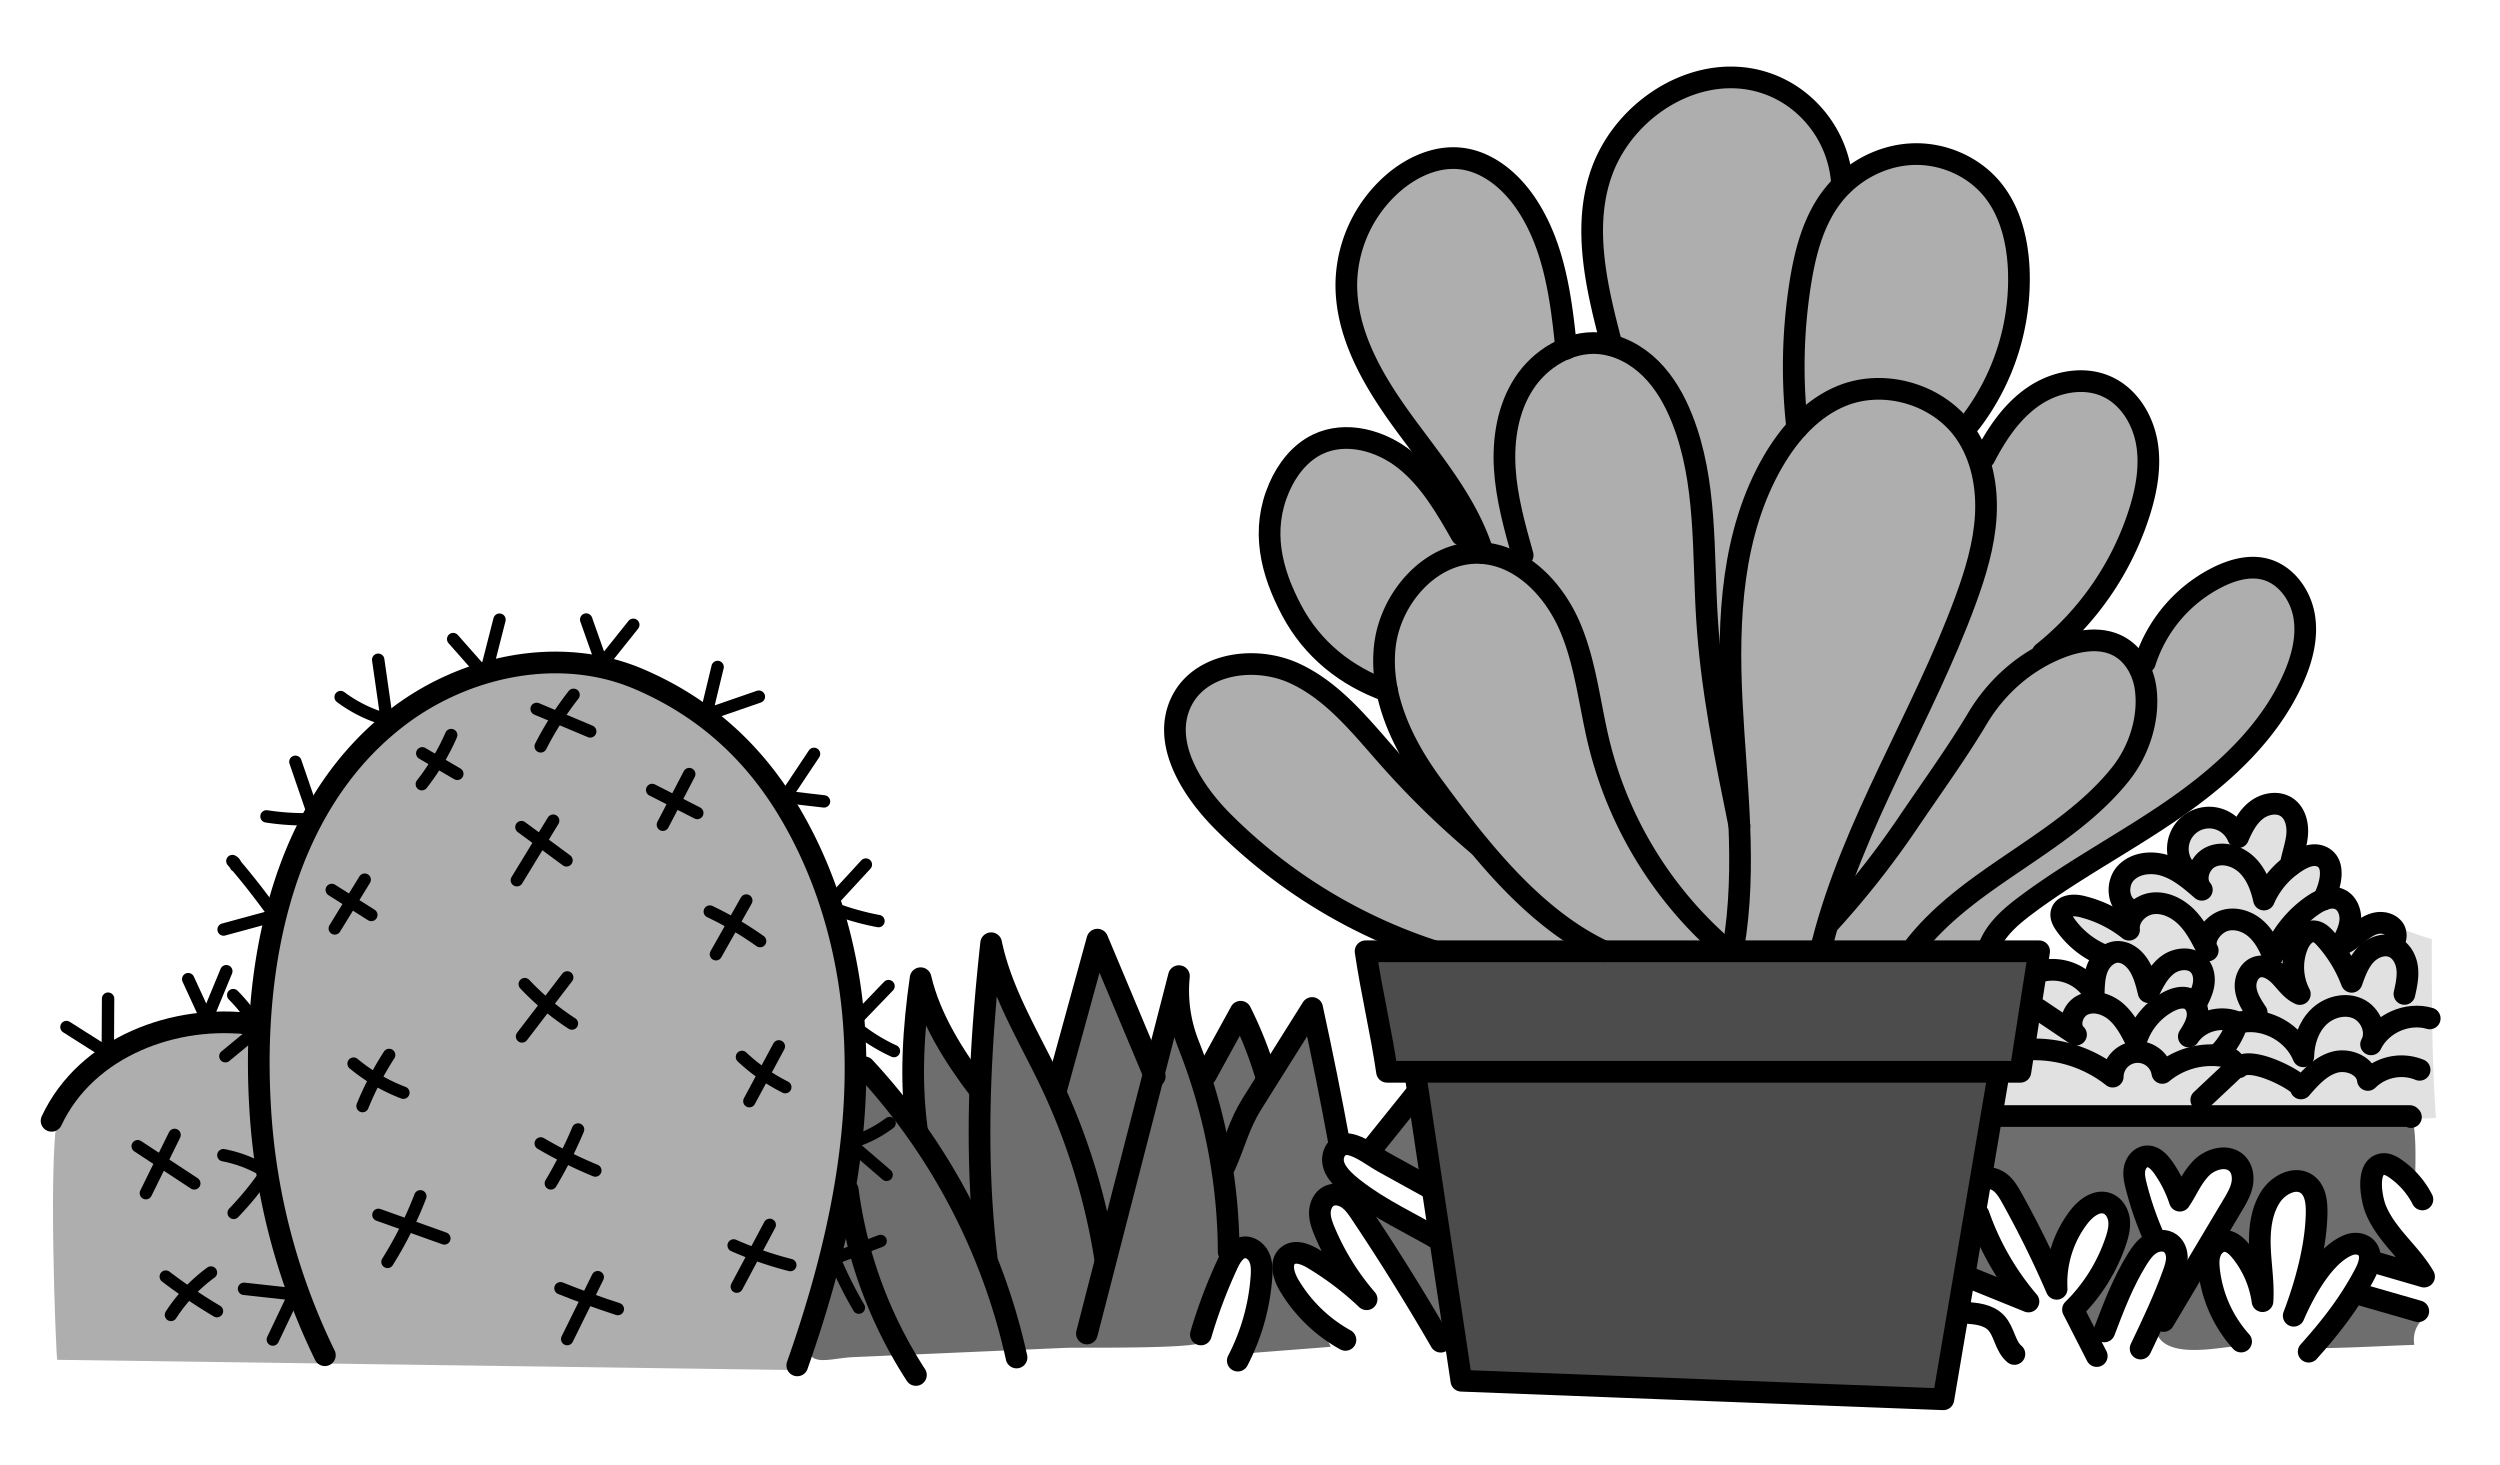 <svg xmlns="http://www.w3.org/2000/svg" viewBox="0 0 1614.383 945.747"><defs><style>.a{opacity:0.32;}.b{opacity:0.57;}.c{opacity:0.7;}.d,.e{fill:none;stroke:#000;stroke-linecap:round;stroke-linejoin:round;}.d{stroke-width:14px;}.e{stroke-width:8px;}.f{opacity:0.12;}</style></defs><title>EFimage</title><path class="a" d="M909.753,611.293h378.132c29.891-36.889,70.473-61.808,110.312-87.635s78.9-60.412,87.92-107.025c4.084-21.1-2.655-48.4-23.609-53.172-9.037-2.06-18.488.789-26.869,4.748a104.264,104.264,0,0,0-55.269,65.91c-10.7-19.75-38.045-28.355-58.131-18.294,19.507-17.162,39.329-34.695,52.747-56.943s19.662-50.37,10.1-74.526-38.031-41.239-62.532-32.594c-21.881,7.721-33.344,31.14-42.6,52.418l-8-26.808c14.178-26.067,27.225-53.582,30.137-83.113s-5.982-61.708-29.147-80.254-61.617-18.112-79.759,5.37c4.553-5.893-10.688-30.029-14.086-34.794a89.678,89.678,0,0,0-28.064-25.407c-21.7-12.545-48.483-14.257-69.722.075a117.327,117.327,0,0,0-46.675,64.2c-8.106,28.175-2.224,64.456,3.054,93.977-3.277.548-30.391,3.07-30.385,3.308-.608-23.357-2.133-47.279-11.5-68.683s-28.14-44.081-51.3-47.166c-33.816-4.5-64.531,30.734-69.984,64.41-5.6,34.572,8.032,71.592,28.8,98.5,11.49,14.882,20.993,31.579,31.2,47.394a232.988,232.988,0,0,1-28.6-17.511c-11.6-8.391-25.834-14-40.079-12.576-17.614,1.759-33.106,14.46-40.546,30.521s-7.449,34.918-2.466,51.9c9.99,34.05,36.464,64.9,70.857,75.352,2.617,11.061,5.443,21.533,9.982,31.962,7.139,16.4,18.416,31.911,30.02,45.4l-60.011-58.987c-17.913-17.607-34.44-29.3-60.559-31.609-20.992-1.856-40.12,7.368-49,27.007-7.736,17.114.989,37.009,11.263,52.732C806.773,557.41,855.452,592.762,909.753,611.293Z"/><path class="a" d="M165.917,670.359c1.763-53.769,14.1-108.264,43.391-153.387s77.032-79.857,130.5-85.778c64.006-7.087,128.073,28.467,165.633,80.777s51.206,118.843,49.573,183.22S537.556,822.664,520.8,884.845L36.987,878.11c-.828,0-6.537-145.054,1.374-160.721C59.889,674.753,123.017,656.391,165.917,670.359Z"/><path class="b" d="M1329.591,829.565A176.271,176.271,0,0,1,1348.7,781.3c2.924-5.048,7.212-10.564,13.037-10.26,4.932.257,8.724,4.97,9.54,9.84s-.659,9.814-2.32,14.465a170.327,170.327,0,0,1-29.341,51.461c3.523,7.11,6.887,14.35,10.676,21.307,11.668-16.061,21.571-36.436,32.238-53.921,3.521-5.772,7.144-11.859,7.489-18.611.418-8.189-4.017-15.708-7.27-23.234-5.318-12.308-1.086-34.85,15.27-19.438,5.8,5.469,7.761,13.769,9.443,21.564,3.534-8.856,7.458-18.221,15.28-23.675s20.755-4.608,24.756,4.047c4.929,10.664-6.476,21.686-7.957,33.34-1.338,10.523,7.1,21.3,17.63,22.534-1.323-12.228-2.48-25.353,3.46-36.125s22.008-16.673,30.854-8.126c11.757,11.36-.507,32.016,5.294,47.3,6.547-12.544,27.544-13.332,35.013-1.314a54.4,54.4,0,0,1,26.648,1.84,78.271,78.271,0,0,1-23.646-61.4,40.253,40.253,0,0,1,24.795,15.938c-.5-9.881,2.647-47.311-5.169-52.148-4.2-2.6-20.105.364-25.306.364H1317.945c-6.691,0-12.622.022-19.126,1.483-10.406,2.339-10.244,5.214-12.818,15.593-1.605,6.472-3.692,13.253-2.652,20,1.162,7.539,8.211,12.607,12.841,18.318A227.691,227.691,0,0,1,1329.591,829.565Z"/><path class="b" d="M912.871,711.005a406.678,406.678,0,0,1,8.687,52.832c-10.747-5.151-26.927-9.813-35.392-17.809C888.761,742.876,913.294,711.852,912.871,711.005Z"/><path class="b" d="M555.224,681.959a155.07,155.07,0,0,0,35.058,41.594,363.731,363.731,0,0,1,3.188-92.53,136.309,136.309,0,0,0,35.609,63.262,368.66,368.66,0,0,1,10.933-75.2l40.367,82.328,30.313-88.9a466.172,466.172,0,0,1,36.48,80.508l14.637-50.037,12.267,53.895a109.538,109.538,0,0,1,26.6-42.821l14.56,41.427,31.071-43.043q8.637,50.024,17.277,100.056c2.278,13.231,16.056,21.563,27.007,27.108,2.826,1.431,36.9,13.341,36.629,11.524q5.859,38.5,8.089,77.438c-20.568-18.935-31.016-45.542-46.292-68.382-4.34-6.488-18.493-29.436-27.557-29.031-12.286.55-9.986,22.163-7.05,29.007,3.371,7.858,8.581,14.922,11.038,23.111-4.37-4.623-8.848-9.33-14.475-12.3-16.91-8.923-25.516,5.529-19.082,20.688,3.071,7.235,8.451,13.2,13.732,19.022s10.658,11.792,13.719,19.032l-57.417,4.461a276.736,276.736,0,0,0,8.888-38.329c1.143-7.235,6.984-25.626-1.852-30.23-2.8-1.459-6.348-.747-8.963,1.024s-4.472,4.437-6.154,7.11c-10.778,17.127-11.9,34.36-18.046,52.8-1.56,4.68-78.928,3.447-87.636,3.827l-92.6,4.045-44.645,1.95c-15.348.67-29.714,7.371-29.533-9.244.292-26.825,14.376-58.926,19.406-85.65Q550.1,732.052,555.224,681.959Z"/><polygon class="c" points="883.815 614.285 895.669 692.117 913.744 692.117 943.672 891.625 1254.931 903.596 1290.845 692.117 1304.672 692.117 1316.788 614.285 883.815 614.285"/><path class="d" d="M926.1,614.21a342.3,342.3,0,0,1-136.472-83.719c-20.637-20.72-39.588-51.291-26.7-77.541,12.239-24.925,47.744-29.737,72.978-18.149s43.026,34.473,61.458,55.241a552.223,552.223,0,0,0,57.32,55.827"/><path class="d" d="M1114.3,612.971a256.036,256.036,0,0,1-81.566-132.341c-6.225-25.284-8.626-51.72-18.819-75.681s-30.807-45.933-56.78-47.787c-32.128-2.294-59.546,28.572-62.911,60.605s11.678,63.306,30.767,89.25c30,40.779,64.842,85.618,110.606,107.268"/><path class="d" d="M1304.672,692.117l12.116-77.832H881.82c3.884,26.619,9.965,51.213,13.849,77.832Z"/><polyline class="d" points="1290.845 692.117 1254.931 903.596 943.672 891.625 913.744 692.117"/><path class="d" d="M1119.353,611.77c8.94-52.359,1.565-105.907-1.115-158.956s.061-108.85,26.7-154.8c10.509-18.129,25.259-34.729,44.713-42.514,27.672-11.074,62.336-.66,79.325,23.829,10.718,15.451,14.432,34.972,13.355,53.746s-6.629,37-13.107,54.657c-27.541,75.06-72.493,143.582-92.328,221.036"/><path class="d" d="M1236.746,610.8c35.813-45.466,96.528-65.708,132.613-110.958,11.909-14.934,18.748-35.71,16.2-55.091-1.474-11.194-7.536-22.2-17.494-27.519-11.382-6.081-25.461-3.832-37.5.8-22.536,8.677-41.179,25.113-53.52,45.751-13.723,22.949-29.921,45.254-44.943,67.479a567.046,567.046,0,0,1-50.256,63.935"/><path class="d" d="M1385.092,427.761a93.252,93.252,0,0,1,47.417-55.258c9.28-4.541,19.915-7.524,29.936-5.01,13.583,3.407,23.162,16.623,25.478,30.434s-1.507,27.988-7.255,40.758c-15.671,34.813-45.058,61.627-76.418,83.4s-65.42,39.553-95.981,62.435c-10.312,7.72-20.691,16.709-24.537,29"/><path class="d" d="M895.771,446.188c-26.737-9.554-48.288-26.889-61.626-51.954-13.4-25.182-20.01-51.971-8.11-79.378,5.06-11.654,13.33-22.373,24.764-27.911,18.262-8.845,40.958-2.552,56.771,10.162s26.22,30.787,36.259,48.421"/><path class="d" d="M983.263,358.563c-5.177-18.391-10.383-36.953-11.55-56.023s2.01-38.947,12.459-54.941,29.017-27.379,48.07-25.962c12.764.949,24.722,7.444,33.8,16.469s15.47,20.445,20.188,32.343c16.128,40.669,13.314,85.933,16.1,129.595,2.874,44.98,11.921,89.308,20.945,133.467"/><path class="d" d="M1281.5,295.372c7.788-15.044,17.509-29.638,31.448-39.267s32.812-13.47,48.123-6.22c13.76,6.515,22.586,21,25.226,35.993s-.174,30.459-4.753,44.978a189.594,189.594,0,0,1-62.439,90.783"/><path class="d" d="M957.664,357.1c-9.834-31.742-32.039-57.832-51.6-84.7s-37.541-57.508-36.636-90.726a87.986,87.986,0,0,1,32.03-64.975c11.562-9.388,26.272-15.839,41.1-14.424,17.779,1.7,32.865,14.367,42.855,29.172,18.336,27.176,22.7,61.148,25.982,93.768"/><path class="d" d="M1160.582,276.3a345.747,345.747,0,0,1,1.9-92.993c3.214-20.493,8.62-41.408,21.587-57.6,12.251-15.3,31.1-25.292,50.681-26.152s39.5,7.661,51.879,22.855c11.606,14.247,16.15,33.1,16.989,51.455a152.258,152.258,0,0,1-30.621,98.179c-1.638,2.154-1.859,1.508-3.413,3.724"/><path class="d" d="M1040.737,222.813c-9.554-36.376-19.046-75.353-6.725-110.888,16.623-47.94,76.1-80.143,122.177-50.582a73.9,73.9,0,0,1,33.348,58.13"/><path class="d" d="M1270.821,824.628l39.067,15.832a175.579,175.579,0,0,1-32.15-55.981"/><path class="d" d="M1280.388,761.449c3.8-1.607,8.348-.229,11.54,2.392s5.307,6.3,7.316,9.9a648.242,648.242,0,0,1,28.833,58.516,69.936,69.936,0,0,1,14.456-46.492c4.426-5.694,11.476-11.111,18.242-8.618,4.333,1.6,7.036,6.172,7.6,10.756s-.644,9.195-2.115,13.573a112.5,112.5,0,0,1-27.62,44.171l15.347,30.032"/><path class="d" d="M1268.283,847.71c7.406.369,15.589,1.078,20.694,6.457,5.417,5.706,5.762,15.175,11.835,20.178"/><path class="d" d="M1358.858,859.778c6.087-16.02,12.231-32.157,21.3-46.7,2.371-3.8,5.05-7.594,8.878-9.923s9.08-2.849,12.649-.141c2.806,2.128,4.058,5.833,4.03,9.354s-1.165,6.93-2.356,10.244c-5.934,16.521-13.508,32.4-21.068,48.24"/><path class="d" d="M1447.2,866.313a82.8,82.8,0,0,1-20.682-46.071c-.437-3.964-.562-8.1.9-11.81s4.852-6.9,8.838-7.04c4.364-.148,8.012,3.2,10.766,6.589a65.577,65.577,0,0,1,14,32.25c.732-11.408-1.18-22.8-1.651-34.226s.673-23.422,6.829-33.054c5.035-7.879,16.064-13.676,23.622-8.171,5.545,4.038,6.283,11.918,6.145,18.776-.438,21.631-7.084,45.858-14.785,66.087,6.436-14.9,19.431-39.511,35.643-45.751,3.984-1.534,9.061-.881,11.7,2.477,3.624,4.62,1.164,11.341-1.582,16.531-9.929,18.769-22.083,34.338-36.107,49.949"/><path class="d" d="M1390.566,798.257a208.2,208.2,0,0,1-11.086-32.291c-.947-3.731-1.794-7.631-1.005-11.4s3.653-7.367,7.479-7.792c4.553-.5,8.322,3.378,10.956,7.126a81.121,81.121,0,0,1,10.729,21.444c5.019-7.5,7.3-14,13.443-20.613s17.8-9.686,23.863-3c3.209,3.54,3.843,8.839,2.805,13.5s-3.52,8.858-5.966,12.963l-44.592,74.832"/><path class="d" d="M1533.6,815.141l31.748,9.233c-4.5-7.783-10.641-14.465-16.483-21.3s-11.511-14.027-14.826-22.386c-2.6-6.545-6.545-27.142,4.288-28.916,2.97-.486,5.874,1.064,8.356,2.765a54.264,54.264,0,0,1,17.585,20.02"/><path class="d" d="M1523.611,835.8l38.016,10.937"/><path class="d" d="M868.829,865.235a96.618,96.618,0,0,1-36.622-35.682c-3.5-5.979-5.819-14.772-.257-18.9,4.663-3.458,11.242-.746,16.22,2.242a197.451,197.451,0,0,1,34.317,26.095A163.97,163.97,0,0,1,855.4,795.3c-1.634-3.895-3.139-7.972-3.087-12.2s1.97-8.665,5.708-10.635c3.876-2.042,8.806-.961,12.4,1.552s6.123,6.23,8.557,9.873q27,40.412,51.368,82.507"/><path class="d" d="M929.2,800.53c-18.33-10.725-37.463-19.322-54.513-32.54-5.474-4.244-13.54-10.923-13.926-18.537-.3-5.889,3.994-11.52,10.329-10.493,7.538,1.222,15.67,7.877,22.252,11.514l29.991,16.572"/><path class="d" d="M775.489,861.725A328.332,328.332,0,0,1,792.621,816.3c2.285-4.922,5.641-10.462,11.055-10.824,4.194-.281,8,2.964,9.64,6.833s1.56,8.231,1.258,12.423a138.56,138.56,0,0,1-15.263,53.9"/><path class="d" d="M701.882,861.107,761.3,630.341a94.412,94.412,0,0,0,6.15,44.075,369.933,369.933,0,0,1,25.994,134.029"/><path class="d" d="M864.991,739q-8.109-44.189-17.695-88.087l-38.865,61.916C800.2,725.941,797.4,738.356,791.1,752.5"/><path class="d" d="M209.779,875.139a418.966,418.966,0,0,1-41.7-158.34c-5.681-90.1,12.4-194.169,87.468-252.744,43.824-34.194,105.757-47.414,156.884-25.6,40.128,17.119,71.458,44.38,94.514,81.4,23.608,37.9,37.622,81.492,42.951,125.708q.8,6.639,1.337,13.306c6.083,75.578-11.2,151.315-36.385,222.834"/><path class="d" d="M33.3,723.771c22.387-47.9,79.865-69.278,130.333-62.322"/><path class="e" d="M144.4,600.238l33.168-9.017q-12.923-18.216-27.5-35.185a4.127,4.127,0,0,1,2.236,3.033"/><path class="e" d="M172.1,527.183a160.344,160.344,0,0,0,25.153,1.879c1.494-.006,3.2-.129,4.127-1.3,1.061-1.332.556-3.274,0-4.885q-5.314-15.471-10.628-30.941"/><path class="e" d="M219.968,450.132a88.325,88.325,0,0,0,29.794,14.553l-5.534-38.65"/><path class="e" d="M292.637,412.693l20.723,23.476,9.192-36.023"/><path class="e" d="M378.529,400.069,388.7,428.827l20.258-25.365"/><path class="e" d="M463.4,430.7l-7.486,30.972,34.126-11.8"/><path class="e" d="M525.666,486.811,507.155,514.6l24.948,2.907"/><path class="e" d="M559.124,558.3l-24.706,26.8a169.709,169.709,0,0,0,32.856,9.693"/><path class="e" d="M577.246,678.725A113.479,113.479,0,0,1,550.168,661.3l23.6-24.51"/><path class="e" d="M572.519,758.652l-23.962-20.6a78.57,78.57,0,0,0,25.9-12.831"/><path class="e" d="M554.6,844.4a264.277,264.277,0,0,1-15.873-31.785l29.912-11.254"/><path class="e" d="M145.545,682.048l16.477-13.587c1.437-1.186,2.966-2.518,3.328-4.346.394-1.994-.719-3.948-1.837-5.645A101.929,101.929,0,0,0,150.592,642.6"/><path class="e" d="M150.894,783.216a200.647,200.647,0,0,0,21.333-26.253,81.473,81.473,0,0,0-27.983-10.991"/><path class="e" d="M176.175,865.025l13.905-29.193-32.514-3.586"/><path class="e" d="M244.356,784.5l42.592,15.221"/><path class="e" d="M250.233,814.864a244.032,244.032,0,0,0,21.184-42.335"/><path class="e" d="M349.194,738.38a279.32,279.32,0,0,0,35.232,17.482"/><path class="e" d="M355.711,764.173a285.874,285.874,0,0,0,17.577-34.8"/><path class="e" d="M479.133,682.521a117.467,117.467,0,0,0,27.959,19.5"/><path class="e" d="M483.906,711.079l19.033-35.387"/><path class="e" d="M228.331,686.849a113.49,113.49,0,0,0,32.145,18.762"/><path class="e" d="M234.11,714.243a200.384,200.384,0,0,1,17.174-33"/><path class="e" d="M338.864,635.512a165.875,165.875,0,0,0,30.449,25.431"/><path class="e" d="M337.1,669.288l29.184-38.126"/><path class="e" d="M458.357,588.645a216.88,216.88,0,0,1,32.484,19.075"/><path class="e" d="M462.309,616.209l19.61-34.691"/><path class="e" d="M421.126,510.122l29.155,14.87"/><path class="e" d="M428.042,532.582l17.039-32.722"/><path class="e" d="M336.709,534.113l29.121,21.475"/><path class="e" d="M333.763,568.419l23.454-38.468"/><path class="e" d="M214.229,574.679l25.56,16.173"/><path class="e" d="M216.176,599.541,235.5,568.047"/><path class="e" d="M272.676,486.467l22.638,13.259"/><path class="e" d="M272.4,506.382a146.311,146.311,0,0,0,18.95-31.71"/><path class="e" d="M346.522,457.768l34.62,14.548"/><path class="e" d="M349.162,481.971a204.016,204.016,0,0,1,21.22-33.283"/><path class="e" d="M361.92,831.89q18.292,7.334,37.049,13.432"/><path class="e" d="M366.256,864.732,386,824.725"/><path class="e" d="M473.758,804.251a229.472,229.472,0,0,0,36.574,12.663"/><path class="e" d="M475.778,830.86l21.294-39.9"/><path class="e" d="M110.4,849.11a103.025,103.025,0,0,1,25.825-27.368"/><path class="e" d="M107.055,824.378a347.618,347.618,0,0,0,33.04,22.287"/><path class="e" d="M88.921,740.17l36.536,24.008"/><path class="e" d="M94.206,770.5l18.525-37.63"/><path class="e" d="M42.911,663.216l26.7,16.952L69.8,644.88"/><path class="e" d="M121.531,632.288l11.847,25.748,12.765-30.877"/><path class="d" d="M558.225,689.205a402.726,402.726,0,0,1,98.211,187.4"/><path class="d" d="M637.067,811.655c-8.018-67.189-4.365-135.291,2.968-202.558,6.613,31.843,24.261,60.076,38.262,89.43a415.172,415.172,0,0,1,35.34,114.037"/><path class="d" d="M682.1,703.357l26.545-96.585q18.522,44.144,37.043,88.287"/><path class="d" d="M778.76,694.11l22.375-40.776a253.966,253.966,0,0,1,16.772,42.775"/><path class="d" d="M592,728.747c-4.29-32.177-2.125-64.944,2.488-97.075,6.038,25.97,21.636,50.633,37.788,71.846"/><path class="d" d="M547.473,768.56a288.391,288.391,0,0,0,43.974,119.332"/><path class="d" d="M1556.878,721.364l-.665-.665H1288.144"/><path class="d" d="M1313.451,677.638a81.665,81.665,0,0,1,50.856,17.605,16.124,16.124,0,0,1,32.031-2.4,49.613,49.613,0,0,1,39.092-10.886c3.635.572,8.068,2.713,7.645,6.369-.21,1.81-1.621,3.215-2.95,4.462l-18.644,17.5"/><path class="d" d="M1316.362,651.833l24.235,16.3c-5.577-5.315-2.542-15.84,4.4-19.173s15.571-.734,21.4,4.3,9.474,12.079,12.977,18.941a43.079,43.079,0,0,1,21.225-25.489c4.4-2.267,9.961-3.678,14.115-.991,3.7,2.391,4.978,7.389,4.223,11.726s-3.15,8.186-5.5,11.911c6.523-9.9,20.576-13.984,31.389-9.124a48.883,48.883,0,0,1-12.367,20.516"/><path class="d" d="M1319.944,626.761a31.025,31.025,0,0,1,32.084,14.441c.185-5.81.411-11.8,2.834-17.084s7.632-9.737,13.437-9.427a13.8,13.8,0,0,1,6.911,2.5c7.5,5.082,10.14,14.708,12.24,23.518,3.194-6.6,6.611-13.473,12.542-17.785s15.178-5.017,20.04.471c3.01,3.4,3.681,8.376,2.835,12.834s-3.017,8.538-5.159,12.539"/><path class="d" d="M1562.46,690.836a30.979,30.979,0,0,0-33.394,6.536c-1.1-9.208-12.719-13.955-21.633-11.4s-15.5,9.9-21.577,16.9c2.431-2.8-31.628-21.832-40.245-13.645"/><path class="d" d="M1448.219,659.863c16-2.391,33.027,7.292,39.152,22.27.233-9.24,3.2-18.719,9.747-25.243s17.039-9.432,25.455-5.61,13.1,15.073,8.561,23.124c6.524-13.527,23.475-21.026,37.872-16.756"/><path class="d" d="M1457.287,653.925c-3.2-4.826-6.482-9.892-7.138-15.643s2.235-12.353,7.813-13.9c5.424-1.5,10.922,2.144,14.777,6.245s7.224,9.022,12.385,11.268a37.537,37.537,0,0,1-1.352-31.768c1.983-4.667,6.11-9.469,11.113-8.647,2.8.461,5,2.6,6.894,4.72a88.864,88.864,0,0,1,16.835,27.809c2.187-6.163,4.482-12.508,8.911-17.319s11.6-7.729,17.663-5.286c5.3,2.132,8.476,7.822,9.228,13.482s-.5,11.372-1.748,16.944"/><path class="d" d="M1357.313,616.367a56.869,56.869,0,0,1-23.715-19.389c-1.618-2.31-3.122-5.123-2.331-7.83,1.377-4.71,7.938-4.994,12.711-3.853a79.145,79.145,0,0,1,30.868,15.071c-.846-8.336,6.756-15.93,15.069-16.976s16.586,3.213,22.407,9.24,9.621,13.672,13.33,21.185c-3.948-6.336,2.033-15.267,8.762-18.5s15.114-1.29,21,3.3,9.63,11.407,12.321,18.37a71.3,71.3,0,0,1,25.881-32.492c5.124-3.508,11.772-6.384,17.37-3.7,4.911,2.357,7.155,8.395,6.7,13.824s-3.039,10.418-5.577,15.239c4.014-1.605,7.363-4.478,10.732-7.187s6.963-5.361,11.163-6.383,9.17-.034,11.736,3.445,1.352,9.462-2.781,10.727"/><path class="d" d="M1376.064,587.473c-8.592-3.633-9.735-16.8-3.373-23.627s17.213-7.739,26.03-4.7,16.087,9.312,23.121,15.44c-5.475-6.439-1.856-17.549,5.778-21.175s17.194-.785,23.283,5.076,9.24,14.15,11.059,22.4a54.75,54.75,0,0,1,22.317-25.259c4.219-2.482,9.305-4.421,13.936-2.836,11.462,3.921,6.066,20.935,2.032,28.176"/><path class="d" d="M1411.76,561.913a20.2,20.2,0,1,1,33.533-21.3c2.792-6.525,6.178-13.1,11.791-17.446s13.994-5.838,19.8-1.759c5.461,3.835,7.124,11.316,6.474,17.958s-3.135,12.969-4.19,19.558l1.887-3.166"/><path class="f" d="M1290.881,693.272l17.836-2.113a225.217,225.217,0,0,1,9.341-64.586,29.637,29.637,0,0,1,30.546,8.891,54.456,54.456,0,0,1,10.186-20.256,61.022,61.022,0,0,1-25.576-17.234c-2.915-3.318-5.535-8.211-3.1-11.893,2.053-3.1,6.472-3.346,10.165-2.914a59.391,59.391,0,0,1,28.749,11.544,28.608,28.608,0,0,1,38.357-36.573c-4.805-10.262-.506-23.867,9.323-29.5s23.743-2.482,30.176,6.846a37.7,37.7,0,0,1,20.347-17.008c3.179-1.1,6.76-1.746,9.848-.412,6.072,2.623,6.827,11.071,4.967,17.419s-5.4,12.568-4.526,19.124c6.811-5.89,18.09-5.653,24.647.518s7.476,17.415,2.009,24.57c5.485-4.366,14.28.085,16.813,6.621s.79,13.861-.977,20.645c11.452-18.976,33.067-5.068,50.29-.547.071,38.674-.024,77.139,2.75,115.477-40.95,2.445-83.183-.666-124.355-1.105L1319.279,719.4c-6.664-.071-23.46,2.945-29.062-1.079C1284.171,713.981,1289.8,699.688,1290.881,693.272Z"/><path class="d" d="M883.977,744.107l29.777-37.034"/><path class="b" d="M1269.916,826.748a68.856,68.856,0,0,0,32.6,11.165,477.011,477.011,0,0,1-25.838-49.742l-7.418,41.488"/><path class="b" d="M1420.924,812.381a238.655,238.655,0,0,0,23.316,56.884c-13.556,1.129-47.345,8.754-52.1-10.029-2.163-8.537,4.64-17.306,9.123-23.869C1403.392,832.245,1421.305,813.814,1420.924,812.381Z"/><path class="b" d="M1521.529,837.5a333.255,333.255,0,0,0,42.277,15.021,18.247,18.247,0,0,0-4.748,15.922c-21.238.751-42.54,2.03-63.785,2.187C1499.982,868.3,1516.722,835.417,1521.529,837.5Z"/></svg>